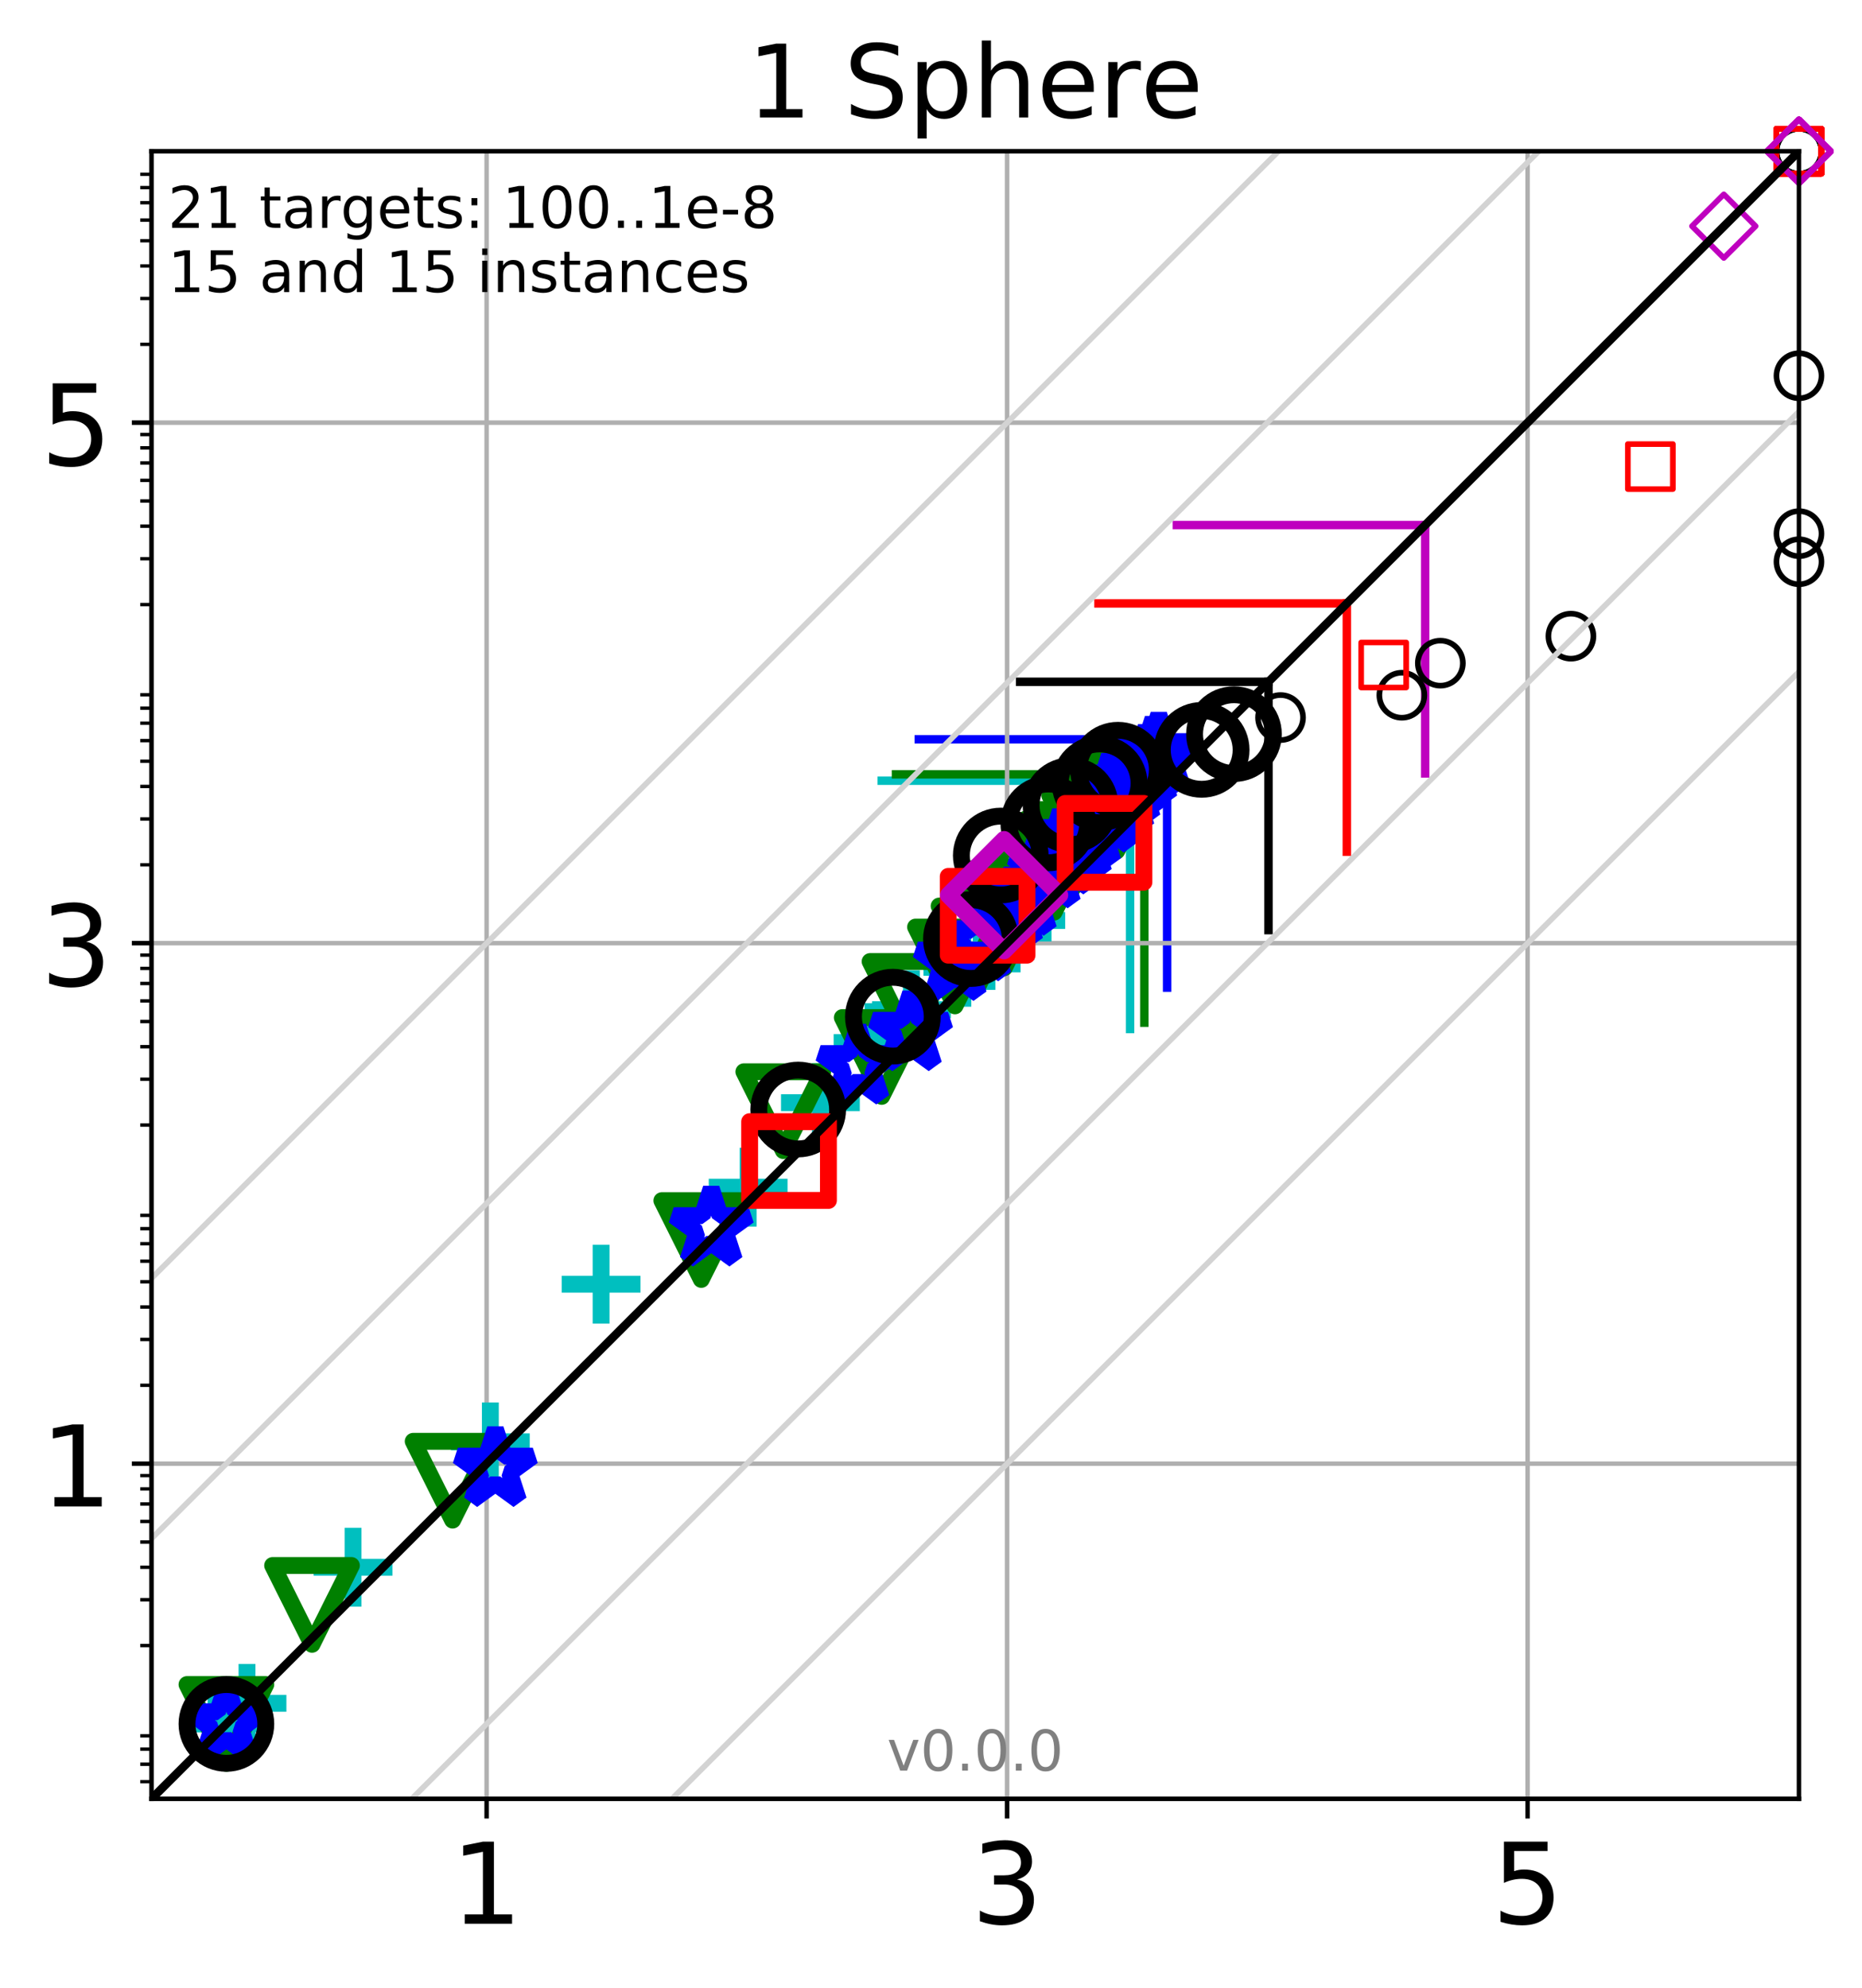 <?xml version="1.0" encoding="utf-8" standalone="no"?>
<!DOCTYPE svg PUBLIC "-//W3C//DTD SVG 1.1//EN"
  "http://www.w3.org/Graphics/SVG/1.1/DTD/svg11.dtd">
<!-- Created with matplotlib (http://matplotlib.org/) -->
<svg height="353.193pt" version="1.1" viewBox="0 0 330.885 353.193" width="330.885pt" xmlns="http://www.w3.org/2000/svg" xmlns:xlink="http://www.w3.org/1999/xlink">
 <defs>
  <style type="text/css">
*{stroke-linecap:butt;stroke-linejoin:round;}
  </style>
 </defs>
 <g id="figure_1">
  <g id="patch_1">
   <path d="M 0 353.193 
L 330.885 353.193 
L 330.885 0 
L 0 0 
z
" style="fill:#ffffff;"/>
  </g>
  <g id="axes_1">
   <g id="patch_2">
    <path d="M 26.925 319.637 
L 319.685 319.637 
L 319.685 26.877 
L 26.925 26.877 
z
" style="fill:#ffffff;"/>
   </g>
   <g id="line2d_1">
    <path clip-path="url(#p4bffcefd5d)" d="M 200.818 182.853 
L 200.818 138.723 
" style="fill:none;stroke:#00bfbf;stroke-linecap:square;stroke-width:1.5;"/>
   </g>
   <g id="line2d_2">
    <path clip-path="url(#p4bffcefd5d)" d="M 156.689 138.723 
L 200.818 138.723 
" style="fill:none;stroke:#00bfbf;stroke-linecap:square;stroke-width:1.5;"/>
   </g>
   <g id="line2d_3">
    <path clip-path="url(#p4bffcefd5d)" d="M 203.351 181.726 
L 203.351 137.596 
" style="fill:none;stroke:#008000;stroke-linecap:square;stroke-width:1.5;"/>
   </g>
   <g id="line2d_4">
    <path clip-path="url(#p4bffcefd5d)" d="M 159.222 137.596 
L 203.351 137.596 
" style="fill:none;stroke:#008000;stroke-linecap:square;stroke-width:1.5;"/>
   </g>
   <g id="line2d_5">
    <path clip-path="url(#p4bffcefd5d)" d="M 207.4 175.494 
L 207.4 131.365 
" style="fill:none;stroke:#0000ff;stroke-linecap:square;stroke-width:1.5;"/>
   </g>
   <g id="line2d_6">
    <path clip-path="url(#p4bffcefd5d)" d="M 163.271 131.365 
L 207.4 131.365 
" style="fill:none;stroke:#0000ff;stroke-linecap:square;stroke-width:1.5;"/>
   </g>
   <g id="line2d_7">
    <path clip-path="url(#p4bffcefd5d)" d="M 225.416 165.275 
L 225.416 121.146 
" style="fill:none;stroke:#000000;stroke-linecap:square;stroke-width:1.5;"/>
   </g>
   <g id="line2d_8">
    <path clip-path="url(#p4bffcefd5d)" d="M 181.287 121.146 
L 225.416 121.146 
" style="fill:none;stroke:#000000;stroke-linecap:square;stroke-width:1.5;"/>
   </g>
   <g id="line2d_9">
    <path clip-path="url(#p4bffcefd5d)" d="M 239.336 151.355 
L 239.336 107.226 
" style="fill:none;stroke:#ff0000;stroke-linecap:square;stroke-width:1.5;"/>
   </g>
   <g id="line2d_10">
    <path clip-path="url(#p4bffcefd5d)" d="M 195.207 107.226 
L 239.336 107.226 
" style="fill:none;stroke:#ff0000;stroke-linecap:square;stroke-width:1.5;"/>
   </g>
   <g id="line2d_11">
    <path clip-path="url(#p4bffcefd5d)" d="M 253.257 137.434 
L 253.257 93.305 
" style="fill:none;stroke:#bf00bf;stroke-linecap:square;stroke-width:1.5;"/>
   </g>
   <g id="line2d_12">
    <path clip-path="url(#p4bffcefd5d)" d="M 209.128 93.305 
L 253.257 93.305 
" style="fill:none;stroke:#bf00bf;stroke-linecap:square;stroke-width:1.5;"/>
   </g>
   <g id="matplotlib.axis_1">
    <g id="xtick_1">
     <g id="line2d_13">
      <path clip-path="url(#p4bffcefd5d)" d="M 86.478 319.637 
L 86.478 26.877 
" style="fill:none;stroke:#b0b0b0;stroke-linecap:square;stroke-width:0.8;"/>
     </g>
     <g id="line2d_14">
      <defs>
       <path d="M 0 0 
L 0 3.5 
" id="mddca325ed6" style="stroke:#000000;stroke-width:0.8;"/>
      </defs>
      <g>
       <use style="stroke:#000000;stroke-width:0.8;" x="86.478" xlink:href="#mddca325ed6" y="319.637"/>
      </g>
     </g>
     <g id="text_1">
      <!-- 1 -->
      <defs>
       <path d="M 12.406 8.297 
L 28.516 8.297 
L 28.516 63.922 
L 10.984 60.406 
L 10.984 69.391 
L 28.422 72.906 
L 38.281 72.906 
L 38.281 8.297 
L 54.391 8.297 
L 54.391 0 
L 12.406 0 
z
" id="DejaVuSans-31"/>
      </defs>
      <g transform="translate(80.115 341.834)scale(0.2 -0.2)">
       <use xlink:href="#DejaVuSans-31"/>
      </g>
     </g>
    </g>
    <g id="xtick_2">
     <g id="line2d_15">
      <path clip-path="url(#p4bffcefd5d)" d="M 178.969 319.637 
L 178.969 26.877 
" style="fill:none;stroke:#b0b0b0;stroke-linecap:square;stroke-width:0.8;"/>
     </g>
     <g id="line2d_16">
      <g>
       <use style="stroke:#000000;stroke-width:0.8;" x="178.969" xlink:href="#mddca325ed6" y="319.637"/>
      </g>
     </g>
     <g id="text_2">
      <!-- 3 -->
      <defs>
       <path d="M 40.578 39.312 
Q 47.656 37.797 51.625 33 
Q 55.609 28.219 55.609 21.188 
Q 55.609 10.406 48.188 4.484 
Q 40.766 -1.422 27.094 -1.422 
Q 22.516 -1.422 17.656 -0.516 
Q 12.797 0.391 7.625 2.203 
L 7.625 11.719 
Q 11.719 9.328 16.594 8.109 
Q 21.484 6.891 26.812 6.891 
Q 36.078 6.891 40.938 10.547 
Q 45.797 14.203 45.797 21.188 
Q 45.797 27.641 41.281 31.266 
Q 36.766 34.906 28.719 34.906 
L 20.219 34.906 
L 20.219 43.016 
L 29.109 43.016 
Q 36.375 43.016 40.234 45.922 
Q 44.094 48.828 44.094 54.297 
Q 44.094 59.906 40.109 62.906 
Q 36.141 65.922 28.719 65.922 
Q 24.656 65.922 20.016 65.031 
Q 15.375 64.156 9.812 62.312 
L 9.812 71.094 
Q 15.438 72.656 20.344 73.438 
Q 25.25 74.219 29.594 74.219 
Q 40.828 74.219 47.359 69.109 
Q 53.906 64.016 53.906 55.328 
Q 53.906 49.266 50.438 45.094 
Q 46.969 40.922 40.578 39.312 
z
" id="DejaVuSans-33"/>
      </defs>
      <g transform="translate(172.606 341.834)scale(0.2 -0.2)">
       <use xlink:href="#DejaVuSans-33"/>
      </g>
     </g>
    </g>
    <g id="xtick_3">
     <g id="line2d_17">
      <path clip-path="url(#p4bffcefd5d)" d="M 271.46 319.637 
L 271.46 26.877 
" style="fill:none;stroke:#b0b0b0;stroke-linecap:square;stroke-width:0.8;"/>
     </g>
     <g id="line2d_18">
      <g>
       <use style="stroke:#000000;stroke-width:0.8;" x="271.46" xlink:href="#mddca325ed6" y="319.637"/>
      </g>
     </g>
     <g id="text_3">
      <!-- 5 -->
      <defs>
       <path d="M 10.797 72.906 
L 49.516 72.906 
L 49.516 64.594 
L 19.828 64.594 
L 19.828 46.734 
Q 21.969 47.469 24.109 47.828 
Q 26.266 48.188 28.422 48.188 
Q 40.625 48.188 47.75 41.5 
Q 54.891 34.812 54.891 23.391 
Q 54.891 11.625 47.562 5.094 
Q 40.234 -1.422 26.906 -1.422 
Q 22.312 -1.422 17.547 -0.641 
Q 12.797 0.141 7.719 1.703 
L 7.719 11.625 
Q 12.109 9.234 16.797 8.062 
Q 21.484 6.891 26.703 6.891 
Q 35.156 6.891 40.078 11.328 
Q 45.016 15.766 45.016 23.391 
Q 45.016 31 40.078 35.438 
Q 35.156 39.891 26.703 39.891 
Q 22.75 39.891 18.812 39.016 
Q 14.891 38.141 10.797 36.281 
z
" id="DejaVuSans-35"/>
      </defs>
      <g transform="translate(265.097 341.834)scale(0.2 -0.2)">
       <use xlink:href="#DejaVuSans-35"/>
      </g>
     </g>
    </g>
   </g>
   <g id="matplotlib.axis_2">
    <g id="ytick_1">
     <g id="line2d_19">
      <path clip-path="url(#p4bffcefd5d)" d="M 26.925 260.084 
L 319.685 260.084 
" style="fill:none;stroke:#b0b0b0;stroke-linecap:square;stroke-width:0.8;"/>
     </g>
     <g id="line2d_20">
      <defs>
       <path d="M 0 0 
L -3.5 0 
" id="m603d2f661a" style="stroke:#000000;stroke-width:0.8;"/>
      </defs>
      <g>
       <use style="stroke:#000000;stroke-width:0.8;" x="26.925" xlink:href="#m603d2f661a" y="260.084"/>
      </g>
     </g>
     <g id="text_4">
      <!-- 1 -->
      <g transform="translate(7.2 267.683)scale(0.2 -0.2)">
       <use xlink:href="#DejaVuSans-31"/>
      </g>
     </g>
    </g>
    <g id="ytick_2">
     <g id="line2d_21">
      <path clip-path="url(#p4bffcefd5d)" d="M 26.925 167.593 
L 319.685 167.593 
" style="fill:none;stroke:#b0b0b0;stroke-linecap:square;stroke-width:0.8;"/>
     </g>
     <g id="line2d_22">
      <g>
       <use style="stroke:#000000;stroke-width:0.8;" x="26.925" xlink:href="#m603d2f661a" y="167.593"/>
      </g>
     </g>
     <g id="text_5">
      <!-- 3 -->
      <g transform="translate(7.2 175.192)scale(0.2 -0.2)">
       <use xlink:href="#DejaVuSans-33"/>
      </g>
     </g>
    </g>
    <g id="ytick_3">
     <g id="line2d_23">
      <path clip-path="url(#p4bffcefd5d)" d="M 26.925 75.102 
L 319.685 75.102 
" style="fill:none;stroke:#b0b0b0;stroke-linecap:square;stroke-width:0.8;"/>
     </g>
     <g id="line2d_24">
      <g>
       <use style="stroke:#000000;stroke-width:0.8;" x="26.925" xlink:href="#m603d2f661a" y="75.102"/>
      </g>
     </g>
     <g id="text_6">
      <!-- 5 -->
      <g transform="translate(7.2 82.701)scale(0.2 -0.2)">
       <use xlink:href="#DejaVuSans-35"/>
      </g>
     </g>
    </g>
    <g id="ytick_4">
     <g id="line2d_25">
      <defs>
       <path d="M 0 0 
L -2 0 
" id="m3743185353" style="stroke:#000000;stroke-width:0.6;"/>
      </defs>
      <g>
       <use style="stroke:#000000;stroke-width:0.6;" x="26.925" xlink:href="#m3743185353" y="316.589"/>
      </g>
     </g>
    </g>
    <g id="ytick_5">
     <g id="line2d_26">
      <g>
       <use style="stroke:#000000;stroke-width:0.6;" x="26.925" xlink:href="#m3743185353" y="313.493"/>
      </g>
     </g>
    </g>
    <g id="ytick_6">
     <g id="line2d_27">
      <g>
       <use style="stroke:#000000;stroke-width:0.6;" x="26.925" xlink:href="#m3743185353" y="310.812"/>
      </g>
     </g>
    </g>
    <g id="ytick_7">
     <g id="line2d_28">
      <g>
       <use style="stroke:#000000;stroke-width:0.6;" x="26.925" xlink:href="#m3743185353" y="308.446"/>
      </g>
     </g>
    </g>
    <g id="ytick_8">
     <g id="line2d_29">
      <g>
       <use style="stroke:#000000;stroke-width:0.6;" x="26.925" xlink:href="#m3743185353" y="292.409"/>
      </g>
     </g>
    </g>
    <g id="ytick_9">
     <g id="line2d_30">
      <g>
       <use style="stroke:#000000;stroke-width:0.6;" x="26.925" xlink:href="#m3743185353" y="284.265"/>
      </g>
     </g>
    </g>
    <g id="ytick_10">
     <g id="line2d_31">
      <g>
       <use style="stroke:#000000;stroke-width:0.6;" x="26.925" xlink:href="#m3743185353" y="278.487"/>
      </g>
     </g>
    </g>
    <g id="ytick_11">
     <g id="line2d_32">
      <g>
       <use style="stroke:#000000;stroke-width:0.6;" x="26.925" xlink:href="#m3743185353" y="274.006"/>
      </g>
     </g>
    </g>
    <g id="ytick_12">
     <g id="line2d_33">
      <g>
       <use style="stroke:#000000;stroke-width:0.6;" x="26.925" xlink:href="#m3743185353" y="270.344"/>
      </g>
     </g>
    </g>
    <g id="ytick_13">
     <g id="line2d_34">
      <g>
       <use style="stroke:#000000;stroke-width:0.6;" x="26.925" xlink:href="#m3743185353" y="267.248"/>
      </g>
     </g>
    </g>
    <g id="ytick_14">
     <g id="line2d_35">
      <g>
       <use style="stroke:#000000;stroke-width:0.6;" x="26.925" xlink:href="#m3743185353" y="264.566"/>
      </g>
     </g>
    </g>
    <g id="ytick_15">
     <g id="line2d_36">
      <g>
       <use style="stroke:#000000;stroke-width:0.6;" x="26.925" xlink:href="#m3743185353" y="262.2"/>
      </g>
     </g>
    </g>
    <g id="ytick_16">
     <g id="line2d_37">
      <g>
       <use style="stroke:#000000;stroke-width:0.6;" x="26.925" xlink:href="#m3743185353" y="246.163"/>
      </g>
     </g>
    </g>
    <g id="ytick_17">
     <g id="line2d_38">
      <g>
       <use style="stroke:#000000;stroke-width:0.6;" x="26.925" xlink:href="#m3743185353" y="238.02"/>
      </g>
     </g>
    </g>
    <g id="ytick_18">
     <g id="line2d_39">
      <g>
       <use style="stroke:#000000;stroke-width:0.6;" x="26.925" xlink:href="#m3743185353" y="232.242"/>
      </g>
     </g>
    </g>
    <g id="ytick_19">
     <g id="line2d_40">
      <g>
       <use style="stroke:#000000;stroke-width:0.6;" x="26.925" xlink:href="#m3743185353" y="227.76"/>
      </g>
     </g>
    </g>
    <g id="ytick_20">
     <g id="line2d_41">
      <g>
       <use style="stroke:#000000;stroke-width:0.6;" x="26.925" xlink:href="#m3743185353" y="224.098"/>
      </g>
     </g>
    </g>
    <g id="ytick_21">
     <g id="line2d_42">
      <g>
       <use style="stroke:#000000;stroke-width:0.6;" x="26.925" xlink:href="#m3743185353" y="221.002"/>
      </g>
     </g>
    </g>
    <g id="ytick_22">
     <g id="line2d_43">
      <g>
       <use style="stroke:#000000;stroke-width:0.6;" x="26.925" xlink:href="#m3743185353" y="218.321"/>
      </g>
     </g>
    </g>
    <g id="ytick_23">
     <g id="line2d_44">
      <g>
       <use style="stroke:#000000;stroke-width:0.6;" x="26.925" xlink:href="#m3743185353" y="215.955"/>
      </g>
     </g>
    </g>
    <g id="ytick_24">
     <g id="line2d_45">
      <g>
       <use style="stroke:#000000;stroke-width:0.6;" x="26.925" xlink:href="#m3743185353" y="199.918"/>
      </g>
     </g>
    </g>
    <g id="ytick_25">
     <g id="line2d_46">
      <g>
       <use style="stroke:#000000;stroke-width:0.6;" x="26.925" xlink:href="#m3743185353" y="191.774"/>
      </g>
     </g>
    </g>
    <g id="ytick_26">
     <g id="line2d_47">
      <g>
       <use style="stroke:#000000;stroke-width:0.6;" x="26.925" xlink:href="#m3743185353" y="185.996"/>
      </g>
     </g>
    </g>
    <g id="ytick_27">
     <g id="line2d_48">
      <g>
       <use style="stroke:#000000;stroke-width:0.6;" x="26.925" xlink:href="#m3743185353" y="181.515"/>
      </g>
     </g>
    </g>
    <g id="ytick_28">
     <g id="line2d_49">
      <g>
       <use style="stroke:#000000;stroke-width:0.6;" x="26.925" xlink:href="#m3743185353" y="177.853"/>
      </g>
     </g>
    </g>
    <g id="ytick_29">
     <g id="line2d_50">
      <g>
       <use style="stroke:#000000;stroke-width:0.6;" x="26.925" xlink:href="#m3743185353" y="174.757"/>
      </g>
     </g>
    </g>
    <g id="ytick_30">
     <g id="line2d_51">
      <g>
       <use style="stroke:#000000;stroke-width:0.6;" x="26.925" xlink:href="#m3743185353" y="172.075"/>
      </g>
     </g>
    </g>
    <g id="ytick_31">
     <g id="line2d_52">
      <g>
       <use style="stroke:#000000;stroke-width:0.6;" x="26.925" xlink:href="#m3743185353" y="169.709"/>
      </g>
     </g>
    </g>
    <g id="ytick_32">
     <g id="line2d_53">
      <g>
       <use style="stroke:#000000;stroke-width:0.6;" x="26.925" xlink:href="#m3743185353" y="153.672"/>
      </g>
     </g>
    </g>
    <g id="ytick_33">
     <g id="line2d_54">
      <g>
       <use style="stroke:#000000;stroke-width:0.6;" x="26.925" xlink:href="#m3743185353" y="145.529"/>
      </g>
     </g>
    </g>
    <g id="ytick_34">
     <g id="line2d_55">
      <g>
       <use style="stroke:#000000;stroke-width:0.6;" x="26.925" xlink:href="#m3743185353" y="139.751"/>
      </g>
     </g>
    </g>
    <g id="ytick_35">
     <g id="line2d_56">
      <g>
       <use style="stroke:#000000;stroke-width:0.6;" x="26.925" xlink:href="#m3743185353" y="135.269"/>
      </g>
     </g>
    </g>
    <g id="ytick_36">
     <g id="line2d_57">
      <g>
       <use style="stroke:#000000;stroke-width:0.6;" x="26.925" xlink:href="#m3743185353" y="131.607"/>
      </g>
     </g>
    </g>
    <g id="ytick_37">
     <g id="line2d_58">
      <g>
       <use style="stroke:#000000;stroke-width:0.6;" x="26.925" xlink:href="#m3743185353" y="128.511"/>
      </g>
     </g>
    </g>
    <g id="ytick_38">
     <g id="line2d_59">
      <g>
       <use style="stroke:#000000;stroke-width:0.6;" x="26.925" xlink:href="#m3743185353" y="125.83"/>
      </g>
     </g>
    </g>
    <g id="ytick_39">
     <g id="line2d_60">
      <g>
       <use style="stroke:#000000;stroke-width:0.6;" x="26.925" xlink:href="#m3743185353" y="123.464"/>
      </g>
     </g>
    </g>
    <g id="ytick_40">
     <g id="line2d_61">
      <g>
       <use style="stroke:#000000;stroke-width:0.6;" x="26.925" xlink:href="#m3743185353" y="107.427"/>
      </g>
     </g>
    </g>
    <g id="ytick_41">
     <g id="line2d_62">
      <g>
       <use style="stroke:#000000;stroke-width:0.6;" x="26.925" xlink:href="#m3743185353" y="99.283"/>
      </g>
     </g>
    </g>
    <g id="ytick_42">
     <g id="line2d_63">
      <g>
       <use style="stroke:#000000;stroke-width:0.6;" x="26.925" xlink:href="#m3743185353" y="93.505"/>
      </g>
     </g>
    </g>
    <g id="ytick_43">
     <g id="line2d_64">
      <g>
       <use style="stroke:#000000;stroke-width:0.6;" x="26.925" xlink:href="#m3743185353" y="89.024"/>
      </g>
     </g>
    </g>
    <g id="ytick_44">
     <g id="line2d_65">
      <g>
       <use style="stroke:#000000;stroke-width:0.6;" x="26.925" xlink:href="#m3743185353" y="85.362"/>
      </g>
     </g>
    </g>
    <g id="ytick_45">
     <g id="line2d_66">
      <g>
       <use style="stroke:#000000;stroke-width:0.6;" x="26.925" xlink:href="#m3743185353" y="82.266"/>
      </g>
     </g>
    </g>
    <g id="ytick_46">
     <g id="line2d_67">
      <g>
       <use style="stroke:#000000;stroke-width:0.6;" x="26.925" xlink:href="#m3743185353" y="79.584"/>
      </g>
     </g>
    </g>
    <g id="ytick_47">
     <g id="line2d_68">
      <g>
       <use style="stroke:#000000;stroke-width:0.6;" x="26.925" xlink:href="#m3743185353" y="77.218"/>
      </g>
     </g>
    </g>
    <g id="ytick_48">
     <g id="line2d_69">
      <g>
       <use style="stroke:#000000;stroke-width:0.6;" x="26.925" xlink:href="#m3743185353" y="61.181"/>
      </g>
     </g>
    </g>
    <g id="ytick_49">
     <g id="line2d_70">
      <g>
       <use style="stroke:#000000;stroke-width:0.6;" x="26.925" xlink:href="#m3743185353" y="53.038"/>
      </g>
     </g>
    </g>
    <g id="ytick_50">
     <g id="line2d_71">
      <g>
       <use style="stroke:#000000;stroke-width:0.6;" x="26.925" xlink:href="#m3743185353" y="47.26"/>
      </g>
     </g>
    </g>
    <g id="ytick_51">
     <g id="line2d_72">
      <g>
       <use style="stroke:#000000;stroke-width:0.6;" x="26.925" xlink:href="#m3743185353" y="42.778"/>
      </g>
     </g>
    </g>
    <g id="ytick_52">
     <g id="line2d_73">
      <g>
       <use style="stroke:#000000;stroke-width:0.6;" x="26.925" xlink:href="#m3743185353" y="39.116"/>
      </g>
     </g>
    </g>
    <g id="ytick_53">
     <g id="line2d_74">
      <g>
       <use style="stroke:#000000;stroke-width:0.6;" x="26.925" xlink:href="#m3743185353" y="36.02"/>
      </g>
     </g>
    </g>
    <g id="ytick_54">
     <g id="line2d_75">
      <g>
       <use style="stroke:#000000;stroke-width:0.6;" x="26.925" xlink:href="#m3743185353" y="33.339"/>
      </g>
     </g>
    </g>
    <g id="ytick_55">
     <g id="line2d_76">
      <g>
       <use style="stroke:#000000;stroke-width:0.6;" x="26.925" xlink:href="#m3743185353" y="30.973"/>
      </g>
     </g>
    </g>
   </g>
   <g id="line2d_77">
    <defs>
     <path d="M -7 0 
L 7 0 
M 0 7 
L 0 -7 
" id="m5e649577a9" style="stroke:#00bfbf;stroke-width:3;"/>
    </defs>
    <g>
     <use style="fill-opacity:0;stroke:#00bfbf;stroke-width:3;" x="40.232" xlink:href="#m5e649577a9" y="306.33"/>
     <use style="fill-opacity:0;stroke:#00bfbf;stroke-width:3;" x="43.894" xlink:href="#m5e649577a9" y="302.668"/>
     <use style="fill-opacity:0;stroke:#00bfbf;stroke-width:3;" x="62.738" xlink:href="#m5e649577a9" y="278.487"/>
     <use style="fill-opacity:0;stroke:#00bfbf;stroke-width:3;" x="87.136" xlink:href="#m5e649577a9" y="256.201"/>
     <use style="fill-opacity:0;stroke:#00bfbf;stroke-width:3;" x="106.819" xlink:href="#m5e649577a9" y="228.193"/>
     <use style="fill-opacity:0;stroke:#00bfbf;stroke-width:3;" x="132.95" xlink:href="#m5e649577a9" y="210.951"/>
     <use style="fill-opacity:0;stroke:#00bfbf;stroke-width:3;" x="145.79" xlink:href="#m5e649577a9" y="195.94"/>
     <use style="fill-opacity:0;stroke:#00bfbf;stroke-width:3;" x="155.142" xlink:href="#m5e649577a9" y="185.257"/>
     <use style="fill-opacity:0;stroke:#00bfbf;stroke-width:3;" x="161.965" xlink:href="#m5e649577a9" y="179.409"/>
     <use style="fill-opacity:0;stroke:#00bfbf;stroke-width:3;" x="171.103" xlink:href="#m5e649577a9" y="171.892"/>
     <use style="fill-opacity:0;stroke:#00bfbf;stroke-width:3;" x="175.387" xlink:href="#m5e649577a9" y="168.892"/>
     <use style="fill-opacity:0;stroke:#00bfbf;stroke-width:3;" x="179.859" xlink:href="#m5e649577a9" y="165.783"/>
     <use style="fill-opacity:0;stroke:#00bfbf;stroke-width:3;" x="182.291" xlink:href="#m5e649577a9" y="163.565"/>
     <use style="fill-opacity:0;stroke:#00bfbf;stroke-width:3;" x="185.064" xlink:href="#m5e649577a9" y="156.818"/>
     <use style="fill-opacity:0;stroke:#00bfbf;stroke-width:3;" x="187.358" xlink:href="#m5e649577a9" y="154.39"/>
     <use style="fill-opacity:0;stroke:#00bfbf;stroke-width:3;" x="190.013" xlink:href="#m5e649577a9" y="152.19"/>
     <use style="fill-opacity:0;stroke:#00bfbf;stroke-width:3;" x="191.924" xlink:href="#m5e649577a9" y="150.541"/>
     <use style="fill-opacity:0;stroke:#00bfbf;stroke-width:3;" x="194.053" xlink:href="#m5e649577a9" y="148.491"/>
     <use style="fill-opacity:0;stroke:#00bfbf;stroke-width:3;" x="195.669" xlink:href="#m5e649577a9" y="146.565"/>
     <use style="fill-opacity:0;stroke:#00bfbf;stroke-width:3;" x="196.749" xlink:href="#m5e649577a9" y="145.021"/>
     <use style="fill-opacity:0;stroke:#00bfbf;stroke-width:3;" x="198.18" xlink:href="#m5e649577a9" y="143.562"/>
    </g>
   </g>
   <g id="line2d_78">
    <defs>
     <path d="M -0 7 
L 7 -7 
L -7 -7 
z
" id="mfefbf8ae7e" style="stroke:#008000;stroke-linejoin:miter;stroke-width:3;"/>
    </defs>
    <g>
     <use style="fill-opacity:0;stroke:#008000;stroke-linejoin:miter;stroke-width:3;" x="40.232" xlink:href="#mfefbf8ae7e" y="306.33"/>
     <use style="fill-opacity:0;stroke:#008000;stroke-linejoin:miter;stroke-width:3;" x="55.45" xlink:href="#mfefbf8ae7e" y="285.178"/>
     <use style="fill-opacity:0;stroke:#008000;stroke-linejoin:miter;stroke-width:3;" x="80.43" xlink:href="#mfefbf8ae7e" y="263.114"/>
     <use style="fill-opacity:0;stroke:#008000;stroke-linejoin:miter;stroke-width:3;" x="124.62" xlink:href="#mfefbf8ae7e" y="220.344"/>
     <use style="fill-opacity:0;stroke:#008000;stroke-linejoin:miter;stroke-width:3;" x="139.192" xlink:href="#mfefbf8ae7e" y="197.445"/>
     <use style="fill-opacity:0;stroke:#008000;stroke-linejoin:miter;stroke-width:3;" x="156.682" xlink:href="#mfefbf8ae7e" y="187.821"/>
     <use style="fill-opacity:0;stroke:#008000;stroke-linejoin:miter;stroke-width:3;" x="161.622" xlink:href="#mfefbf8ae7e" y="177.853"/>
     <use style="fill-opacity:0;stroke:#008000;stroke-linejoin:miter;stroke-width:3;" x="169.702" xlink:href="#mfefbf8ae7e" y="171.732"/>
     <use style="fill-opacity:0;stroke:#008000;stroke-linejoin:miter;stroke-width:3;" x="173.891" xlink:href="#mfefbf8ae7e" y="167.999"/>
     <use style="fill-opacity:0;stroke:#008000;stroke-linejoin:miter;stroke-width:3;" x="178.481" xlink:href="#mfefbf8ae7e" y="164.957"/>
     <use style="fill-opacity:0;stroke:#008000;stroke-linejoin:miter;stroke-width:3;" x="180.201" xlink:href="#mfefbf8ae7e" y="161.251"/>
     <use style="fill-opacity:0;stroke:#008000;stroke-linejoin:miter;stroke-width:3;" x="183.77" xlink:href="#mfefbf8ae7e" y="157.919"/>
     <use style="fill-opacity:0;stroke:#008000;stroke-linejoin:miter;stroke-width:3;" x="187.323" xlink:href="#mfefbf8ae7e" y="155.072"/>
     <use style="fill-opacity:0;stroke:#008000;stroke-linejoin:miter;stroke-width:3;" x="189.276" xlink:href="#mfefbf8ae7e" y="152.558"/>
     <use style="fill-opacity:0;stroke:#008000;stroke-linejoin:miter;stroke-width:3;" x="190.589" xlink:href="#mfefbf8ae7e" y="150.857"/>
     <use style="fill-opacity:0;stroke:#008000;stroke-linejoin:miter;stroke-width:3;" x="193.56" xlink:href="#mfefbf8ae7e" y="148.373"/>
     <use style="fill-opacity:0;stroke:#008000;stroke-linejoin:miter;stroke-width:3;" x="195.555" xlink:href="#mfefbf8ae7e" y="146.539"/>
     <use style="fill-opacity:0;stroke:#008000;stroke-linejoin:miter;stroke-width:3;" x="198.455" xlink:href="#mfefbf8ae7e" y="144.207"/>
     <use style="fill-opacity:0;stroke:#008000;stroke-linejoin:miter;stroke-width:3;" x="199.39" xlink:href="#mfefbf8ae7e" y="142.726"/>
     <use style="fill-opacity:0;stroke:#008000;stroke-linejoin:miter;stroke-width:3;" x="200.97" xlink:href="#mfefbf8ae7e" y="141.142"/>
     <use style="fill-opacity:0;stroke:#008000;stroke-linejoin:miter;stroke-width:3;" x="202.237" xlink:href="#mfefbf8ae7e" y="139.918"/>
    </g>
   </g>
   <g id="line2d_79">
    <defs>
     <path d="M 0 -7 
L -1.572 -2.163 
L -6.657 -2.163 
L -2.543 0.826 
L -4.114 5.663 
L -0 2.674 
L 4.114 5.663 
L 2.543 0.826 
L 6.657 -2.163 
L 1.572 -2.163 
z
" id="mfbe74e1004" style="stroke:#0000ff;stroke-linejoin:bevel;stroke-width:3;"/>
    </defs>
    <g>
     <use style="fill-opacity:0;stroke:#0000ff;stroke-linejoin:bevel;stroke-width:3;" x="40.232" xlink:href="#mfbe74e1004" y="306.33"/>
     <use style="fill-opacity:0;stroke:#0000ff;stroke-linejoin:bevel;stroke-width:3;" x="88.023" xlink:href="#mfbe74e1004" y="260.904"/>
     <use style="fill-opacity:0;stroke:#0000ff;stroke-linejoin:bevel;stroke-width:3;" x="126.384" xlink:href="#mfbe74e1004" y="218.17"/>
     <use style="fill-opacity:0;stroke:#0000ff;stroke-linejoin:bevel;stroke-width:3;" x="152.483" xlink:href="#mfbe74e1004" y="189.383"/>
     <use style="fill-opacity:0;stroke:#0000ff;stroke-linejoin:bevel;stroke-width:3;" x="161.805" xlink:href="#mfbe74e1004" y="183.462"/>
     <use style="fill-opacity:0;stroke:#0000ff;stroke-linejoin:bevel;stroke-width:3;" x="169.757" xlink:href="#mfbe74e1004" y="170.985"/>
     <use style="fill-opacity:0;stroke:#0000ff;stroke-linejoin:bevel;stroke-width:3;" x="174.138" xlink:href="#mfbe74e1004" y="167.485"/>
     <use style="fill-opacity:0;stroke:#0000ff;stroke-linejoin:bevel;stroke-width:3;" x="179.794" xlink:href="#mfbe74e1004" y="161.452"/>
     <use style="fill-opacity:0;stroke:#0000ff;stroke-linejoin:bevel;stroke-width:3;" x="182.225" xlink:href="#mfbe74e1004" y="159.4"/>
     <use style="fill-opacity:0;stroke:#0000ff;stroke-linejoin:bevel;stroke-width:3;" x="186.48" xlink:href="#mfbe74e1004" y="154.518"/>
     <use style="fill-opacity:0;stroke:#0000ff;stroke-linejoin:bevel;stroke-width:3;" x="189.275" xlink:href="#mfbe74e1004" y="152.056"/>
     <use style="fill-opacity:0;stroke:#0000ff;stroke-linejoin:bevel;stroke-width:3;" x="192.023" xlink:href="#mfbe74e1004" y="149.209"/>
     <use style="fill-opacity:0;stroke:#0000ff;stroke-linejoin:bevel;stroke-width:3;" x="193.657" xlink:href="#mfbe74e1004" y="147.301"/>
     <use style="fill-opacity:0;stroke:#0000ff;stroke-linejoin:bevel;stroke-width:3;" x="196.452" xlink:href="#mfbe74e1004" y="144.612"/>
     <use style="fill-opacity:0;stroke:#0000ff;stroke-linejoin:bevel;stroke-width:3;" x="197.451" xlink:href="#mfbe74e1004" y="143.232"/>
     <use style="fill-opacity:0;stroke:#0000ff;stroke-linejoin:bevel;stroke-width:3;" x="199.56" xlink:href="#mfbe74e1004" y="141.112"/>
     <use style="fill-opacity:0;stroke:#0000ff;stroke-linejoin:bevel;stroke-width:3;" x="200.648" xlink:href="#mfbe74e1004" y="139.52"/>
     <use style="fill-opacity:0;stroke:#0000ff;stroke-linejoin:bevel;stroke-width:3;" x="202.365" xlink:href="#mfbe74e1004" y="137.454"/>
     <use style="fill-opacity:0;stroke:#0000ff;stroke-linejoin:bevel;stroke-width:3;" x="203.649" xlink:href="#mfbe74e1004" y="136.142"/>
     <use style="fill-opacity:0;stroke:#0000ff;stroke-linejoin:bevel;stroke-width:3;" x="204.89" xlink:href="#mfbe74e1004" y="134.691"/>
     <use style="fill-opacity:0;stroke:#0000ff;stroke-linejoin:bevel;stroke-width:3;" x="205.917" xlink:href="#mfbe74e1004" y="133.946"/>
    </g>
   </g>
   <g id="line2d_80">
    <defs>
     <path d="M 0 7 
C 1.856 7 3.637 6.262 4.95 4.95 
C 6.262 3.637 7 1.856 7 0 
C 7 -1.856 6.262 -3.637 4.95 -4.95 
C 3.637 -6.262 1.856 -7 0 -7 
C -1.856 -7 -3.637 -6.262 -4.95 -4.95 
C -6.262 -3.637 -7 -1.856 -7 0 
C -7 1.856 -6.262 3.637 -4.95 4.95 
C -3.637 6.262 -1.856 7 0 7 
z
" id="m9fdc01b769" style="stroke:#000000;stroke-width:3;"/>
    </defs>
    <g>
     <use style="fill-opacity:0;stroke:#000000;stroke-width:3;" x="40.232" xlink:href="#m9fdc01b769" y="306.33"/>
     <use style="fill-opacity:0;stroke:#000000;stroke-width:3;" x="141.842" xlink:href="#m9fdc01b769" y="197.151"/>
     <use style="fill-opacity:0;stroke:#000000;stroke-width:3;" x="158.664" xlink:href="#m9fdc01b769" y="180.655"/>
     <use style="fill-opacity:0;stroke:#000000;stroke-width:3;" x="172.536" xlink:href="#m9fdc01b769" y="166.865"/>
     <use style="fill-opacity:0;stroke:#000000;stroke-width:3;" x="177.843" xlink:href="#m9fdc01b769" y="152.021"/>
     <use style="fill-opacity:0;stroke:#000000;stroke-width:3;" x="186.287" xlink:href="#m9fdc01b769" y="146.307"/>
     <use style="fill-opacity:0;stroke:#000000;stroke-width:3;" x="190.236" xlink:href="#m9fdc01b769" y="143.084"/>
     <use style="fill-opacity:0;stroke:#000000;stroke-width:3;" x="195.413" xlink:href="#m9fdc01b769" y="139.187"/>
     <use style="fill-opacity:0;stroke:#000000;stroke-width:3;" x="198.665" xlink:href="#m9fdc01b769" y="136.776"/>
     <use style="fill-opacity:0;stroke:#000000;stroke-width:3;" x="213.547" xlink:href="#m9fdc01b769" y="133.25"/>
     <use style="fill-opacity:0;stroke:#000000;stroke-width:3;" x="219.28" xlink:href="#m9fdc01b769" y="130.449"/>
    </g>
   </g>
   <g id="line2d_81">
    <defs>
     <path d="M 0 4 
C 1.061 4 2.078 3.579 2.828 2.828 
C 3.579 2.078 4 1.061 4 0 
C 4 -1.061 3.579 -2.078 2.828 -2.828 
C 2.078 -3.579 1.061 -4 0 -4 
C -1.061 -4 -2.078 -3.579 -2.828 -2.828 
C -3.579 -2.078 -4 -1.061 -4 0 
C -4 1.061 -3.579 2.078 -2.828 2.828 
C -2.078 3.579 -1.061 4 0 4 
z
" id="mb2b62a71f0" style="stroke:#000000;"/>
    </defs>
    <g>
     <use style="fill-opacity:0;stroke:#000000;" x="227.555" xlink:href="#mb2b62a71f0" y="127.505"/>
     <use style="fill-opacity:0;stroke:#000000;" x="249.117" xlink:href="#mb2b62a71f0" y="123.535"/>
     <use style="fill-opacity:0;stroke:#000000;" x="255.957" xlink:href="#mb2b62a71f0" y="117.837"/>
     <use style="fill-opacity:0;stroke:#000000;" x="279.157" xlink:href="#mb2b62a71f0" y="113.043"/>
    </g>
   </g>
   <g id="line2d_82">
    <g>
     <use style="fill-opacity:0;stroke:#000000;" x="319.685" xlink:href="#mb2b62a71f0" y="99.822"/>
     <use style="fill-opacity:0;stroke:#000000;" x="319.685" xlink:href="#mb2b62a71f0" y="94.827"/>
     <use style="fill-opacity:0;stroke:#000000;" x="319.685" xlink:href="#mb2b62a71f0" y="66.769"/>
    </g>
   </g>
   <g id="line2d_83">
    <g>
     <use style="fill-opacity:0;stroke:#000000;" x="319.685" xlink:href="#mb2b62a71f0" y="26.877"/>
     <use style="fill-opacity:0;stroke:#000000;" x="319.685" xlink:href="#mb2b62a71f0" y="26.877"/>
     <use style="fill-opacity:0;stroke:#000000;" x="319.685" xlink:href="#mb2b62a71f0" y="26.877"/>
    </g>
   </g>
   <g id="line2d_84">
    <defs>
     <path d="M -7 7 
L 7 7 
L 7 -7 
L -7 -7 
z
" id="mc35c9042c2" style="stroke:#ff0000;stroke-linejoin:miter;stroke-width:3;"/>
    </defs>
    <g>
     <use style="fill-opacity:0;stroke:#ff0000;stroke-linejoin:miter;stroke-width:3;" x="140.214" xlink:href="#mc35c9042c2" y="206.312"/>
     <use style="fill-opacity:0;stroke:#ff0000;stroke-linejoin:miter;stroke-width:3;" x="175.504" xlink:href="#mc35c9042c2" y="162.734"/>
     <use style="fill-opacity:0;stroke:#ff0000;stroke-linejoin:miter;stroke-width:3;" x="196.275" xlink:href="#mc35c9042c2" y="149.77"/>
    </g>
   </g>
   <g id="line2d_85">
    <defs>
     <path d="M -4 4 
L 4 4 
L 4 -4 
L -4 -4 
z
" id="m77c6609df1" style="stroke:#ff0000;stroke-linejoin:miter;"/>
    </defs>
    <g>
     <use style="fill-opacity:0;stroke:#ff0000;stroke-linejoin:miter;" x="245.885" xlink:href="#m77c6609df1" y="118.165"/>
     <use style="fill-opacity:0;stroke:#ff0000;stroke-linejoin:miter;" x="293.276" xlink:href="#m77c6609df1" y="82.911"/>
    </g>
   </g>
   <g id="line2d_86">
    <g>
     <use style="fill-opacity:0;stroke:#ff0000;stroke-linejoin:miter;" x="319.685" xlink:href="#m77c6609df1" y="26.877"/>
     <use style="fill-opacity:0;stroke:#ff0000;stroke-linejoin:miter;" x="319.685" xlink:href="#m77c6609df1" y="26.877"/>
     <use style="fill-opacity:0;stroke:#ff0000;stroke-linejoin:miter;" x="319.685" xlink:href="#m77c6609df1" y="26.877"/>
     <use style="fill-opacity:0;stroke:#ff0000;stroke-linejoin:miter;" x="319.685" xlink:href="#m77c6609df1" y="26.877"/>
     <use style="fill-opacity:0;stroke:#ff0000;stroke-linejoin:miter;" x="319.685" xlink:href="#m77c6609df1" y="26.877"/>
     <use style="fill-opacity:0;stroke:#ff0000;stroke-linejoin:miter;" x="319.685" xlink:href="#m77c6609df1" y="26.877"/>
     <use style="fill-opacity:0;stroke:#ff0000;stroke-linejoin:miter;" x="319.685" xlink:href="#m77c6609df1" y="26.877"/>
     <use style="fill-opacity:0;stroke:#ff0000;stroke-linejoin:miter;" x="319.685" xlink:href="#m77c6609df1" y="26.877"/>
     <use style="fill-opacity:0;stroke:#ff0000;stroke-linejoin:miter;" x="319.685" xlink:href="#m77c6609df1" y="26.877"/>
     <use style="fill-opacity:0;stroke:#ff0000;stroke-linejoin:miter;" x="319.685" xlink:href="#m77c6609df1" y="26.877"/>
     <use style="fill-opacity:0;stroke:#ff0000;stroke-linejoin:miter;" x="319.685" xlink:href="#m77c6609df1" y="26.877"/>
     <use style="fill-opacity:0;stroke:#ff0000;stroke-linejoin:miter;" x="319.685" xlink:href="#m77c6609df1" y="26.877"/>
     <use style="fill-opacity:0;stroke:#ff0000;stroke-linejoin:miter;" x="319.685" xlink:href="#m77c6609df1" y="26.877"/>
     <use style="fill-opacity:0;stroke:#ff0000;stroke-linejoin:miter;" x="319.685" xlink:href="#m77c6609df1" y="26.877"/>
     <use style="fill-opacity:0;stroke:#ff0000;stroke-linejoin:miter;" x="319.685" xlink:href="#m77c6609df1" y="26.877"/>
     <use style="fill-opacity:0;stroke:#ff0000;stroke-linejoin:miter;" x="319.685" xlink:href="#m77c6609df1" y="26.877"/>
    </g>
   </g>
   <g id="line2d_87">
    <defs>
     <path d="M -0 9.899 
L 9.899 0 
L 0 -9.899 
L -9.899 -0 
z
" id="m97fa9c24d3" style="stroke:#bf00bf;stroke-linejoin:miter;stroke-width:3;"/>
    </defs>
    <g>
     <use style="fill-opacity:0;stroke:#bf00bf;stroke-linejoin:miter;stroke-width:3;" x="178.425" xlink:href="#m97fa9c24d3" y="159.061"/>
    </g>
   </g>
   <g id="line2d_88">
    <defs>
     <path d="M -0 5.657 
L 5.657 0 
L 0 -5.657 
L -5.657 -0 
z
" id="m495d2c246b" style="stroke:#bf00bf;stroke-linejoin:miter;"/>
    </defs>
    <g>
     <use style="fill-opacity:0;stroke:#bf00bf;stroke-linejoin:miter;" x="306.328" xlink:href="#m495d2c246b" y="40.184"/>
    </g>
   </g>
   <g id="line2d_89">
    <g>
     <use style="fill-opacity:0;stroke:#bf00bf;stroke-linejoin:miter;" x="319.685" xlink:href="#m495d2c246b" y="26.877"/>
     <use style="fill-opacity:0;stroke:#bf00bf;stroke-linejoin:miter;" x="319.685" xlink:href="#m495d2c246b" y="26.877"/>
     <use style="fill-opacity:0;stroke:#bf00bf;stroke-linejoin:miter;" x="319.685" xlink:href="#m495d2c246b" y="26.877"/>
     <use style="fill-opacity:0;stroke:#bf00bf;stroke-linejoin:miter;" x="319.685" xlink:href="#m495d2c246b" y="26.877"/>
     <use style="fill-opacity:0;stroke:#bf00bf;stroke-linejoin:miter;" x="319.685" xlink:href="#m495d2c246b" y="26.877"/>
     <use style="fill-opacity:0;stroke:#bf00bf;stroke-linejoin:miter;" x="319.685" xlink:href="#m495d2c246b" y="26.877"/>
     <use style="fill-opacity:0;stroke:#bf00bf;stroke-linejoin:miter;" x="319.685" xlink:href="#m495d2c246b" y="26.877"/>
     <use style="fill-opacity:0;stroke:#bf00bf;stroke-linejoin:miter;" x="319.685" xlink:href="#m495d2c246b" y="26.877"/>
     <use style="fill-opacity:0;stroke:#bf00bf;stroke-linejoin:miter;" x="319.685" xlink:href="#m495d2c246b" y="26.877"/>
     <use style="fill-opacity:0;stroke:#bf00bf;stroke-linejoin:miter;" x="319.685" xlink:href="#m495d2c246b" y="26.877"/>
     <use style="fill-opacity:0;stroke:#bf00bf;stroke-linejoin:miter;" x="319.685" xlink:href="#m495d2c246b" y="26.877"/>
     <use style="fill-opacity:0;stroke:#bf00bf;stroke-linejoin:miter;" x="319.685" xlink:href="#m495d2c246b" y="26.877"/>
     <use style="fill-opacity:0;stroke:#bf00bf;stroke-linejoin:miter;" x="319.685" xlink:href="#m495d2c246b" y="26.877"/>
     <use style="fill-opacity:0;stroke:#bf00bf;stroke-linejoin:miter;" x="319.685" xlink:href="#m495d2c246b" y="26.877"/>
     <use style="fill-opacity:0;stroke:#bf00bf;stroke-linejoin:miter;" x="319.685" xlink:href="#m495d2c246b" y="26.877"/>
     <use style="fill-opacity:0;stroke:#bf00bf;stroke-linejoin:miter;" x="319.685" xlink:href="#m495d2c246b" y="26.877"/>
     <use style="fill-opacity:0;stroke:#bf00bf;stroke-linejoin:miter;" x="319.685" xlink:href="#m495d2c246b" y="26.877"/>
     <use style="fill-opacity:0;stroke:#bf00bf;stroke-linejoin:miter;" x="319.685" xlink:href="#m495d2c246b" y="26.877"/>
     <use style="fill-opacity:0;stroke:#bf00bf;stroke-linejoin:miter;" x="319.685" xlink:href="#m495d2c246b" y="26.877"/>
    </g>
   </g>
   <g id="line2d_90">
    <path clip-path="url(#p4bffcefd5d)" d="M 26.925 319.637 
L 319.685 26.877 
" style="fill:none;stroke:#000000;stroke-linecap:square;stroke-width:1.5;"/>
   </g>
   <g id="line2d_91">
    <path clip-path="url(#p4bffcefd5d)" d="M 73.171 319.637 
L 331.885 60.923 
" style="fill:none;stroke:#d3d3d3;stroke-linecap:square;"/>
   </g>
   <g id="line2d_92">
    <path clip-path="url(#p4bffcefd5d)" d="M 119.416 319.637 
L 331.885 107.168 
" style="fill:none;stroke:#d3d3d3;stroke-linecap:square;"/>
   </g>
   <g id="line2d_93">
    <path clip-path="url(#p4bffcefd5d)" d="M 26.925 273.392 
L 301.317 -1 
" style="fill:none;stroke:#d3d3d3;stroke-linecap:square;"/>
   </g>
   <g id="line2d_94">
    <path clip-path="url(#p4bffcefd5d)" d="M 26.925 227.146 
L 255.071 -1 
" style="fill:none;stroke:#d3d3d3;stroke-linecap:square;"/>
   </g>
   <g id="patch_3">
    <path d="M 26.925 319.637 
L 26.925 26.877 
" style="fill:none;stroke:#000000;stroke-linecap:square;stroke-linejoin:miter;stroke-width:0.8;"/>
   </g>
   <g id="patch_4">
    <path d="M 319.685 319.637 
L 319.685 26.877 
" style="fill:none;stroke:#000000;stroke-linecap:square;stroke-linejoin:miter;stroke-width:0.8;"/>
   </g>
   <g id="patch_5">
    <path d="M 26.925 319.637 
L 319.685 319.637 
" style="fill:none;stroke:#000000;stroke-linecap:square;stroke-linejoin:miter;stroke-width:0.8;"/>
   </g>
   <g id="patch_6">
    <path d="M 26.925 26.877 
L 319.685 26.877 
" style="fill:none;stroke:#000000;stroke-linecap:square;stroke-linejoin:miter;stroke-width:0.8;"/>
   </g>
   <g id="text_7">
    <!-- 21 targets: 100..1e-8 -->
    <defs>
     <path d="M 19.188 8.297 
L 53.609 8.297 
L 53.609 0 
L 7.328 0 
L 7.328 8.297 
Q 12.938 14.109 22.625 23.891 
Q 32.328 33.688 34.812 36.531 
Q 39.547 41.844 41.422 45.531 
Q 43.312 49.219 43.312 52.781 
Q 43.312 58.594 39.234 62.25 
Q 35.156 65.922 28.609 65.922 
Q 23.969 65.922 18.812 64.312 
Q 13.672 62.703 7.812 59.422 
L 7.812 69.391 
Q 13.766 71.781 18.938 73 
Q 24.125 74.219 28.422 74.219 
Q 39.75 74.219 46.484 68.547 
Q 53.219 62.891 53.219 53.422 
Q 53.219 48.922 51.531 44.891 
Q 49.859 40.875 45.406 35.406 
Q 44.188 33.984 37.641 27.219 
Q 31.109 20.453 19.188 8.297 
z
" id="DejaVuSans-32"/>
     <path id="DejaVuSans-20"/>
     <path d="M 18.312 70.219 
L 18.312 54.688 
L 36.812 54.688 
L 36.812 47.703 
L 18.312 47.703 
L 18.312 18.016 
Q 18.312 11.328 20.141 9.422 
Q 21.969 7.516 27.594 7.516 
L 36.812 7.516 
L 36.812 0 
L 27.594 0 
Q 17.188 0 13.234 3.875 
Q 9.281 7.766 9.281 18.016 
L 9.281 47.703 
L 2.688 47.703 
L 2.688 54.688 
L 9.281 54.688 
L 9.281 70.219 
z
" id="DejaVuSans-74"/>
     <path d="M 34.281 27.484 
Q 23.391 27.484 19.188 25 
Q 14.984 22.516 14.984 16.5 
Q 14.984 11.719 18.141 8.906 
Q 21.297 6.109 26.703 6.109 
Q 34.188 6.109 38.703 11.406 
Q 43.219 16.703 43.219 25.484 
L 43.219 27.484 
z
M 52.203 31.203 
L 52.203 0 
L 43.219 0 
L 43.219 8.297 
Q 40.141 3.328 35.547 0.953 
Q 30.953 -1.422 24.312 -1.422 
Q 15.922 -1.422 10.953 3.297 
Q 6 8.016 6 15.922 
Q 6 25.141 12.172 29.828 
Q 18.359 34.516 30.609 34.516 
L 43.219 34.516 
L 43.219 35.406 
Q 43.219 41.609 39.141 45 
Q 35.062 48.391 27.688 48.391 
Q 23 48.391 18.547 47.266 
Q 14.109 46.141 10.016 43.891 
L 10.016 52.203 
Q 14.938 54.109 19.578 55.047 
Q 24.219 56 28.609 56 
Q 40.484 56 46.344 49.844 
Q 52.203 43.703 52.203 31.203 
z
" id="DejaVuSans-61"/>
     <path d="M 41.109 46.297 
Q 39.594 47.172 37.812 47.578 
Q 36.031 48 33.891 48 
Q 26.266 48 22.188 43.047 
Q 18.109 38.094 18.109 28.812 
L 18.109 0 
L 9.078 0 
L 9.078 54.688 
L 18.109 54.688 
L 18.109 46.188 
Q 20.953 51.172 25.484 53.578 
Q 30.031 56 36.531 56 
Q 37.453 56 38.578 55.875 
Q 39.703 55.766 41.062 55.516 
z
" id="DejaVuSans-72"/>
     <path d="M 45.406 27.984 
Q 45.406 37.75 41.375 43.109 
Q 37.359 48.484 30.078 48.484 
Q 22.859 48.484 18.828 43.109 
Q 14.797 37.75 14.797 27.984 
Q 14.797 18.266 18.828 12.891 
Q 22.859 7.516 30.078 7.516 
Q 37.359 7.516 41.375 12.891 
Q 45.406 18.266 45.406 27.984 
z
M 54.391 6.781 
Q 54.391 -7.172 48.188 -13.984 
Q 42 -20.797 29.203 -20.797 
Q 24.469 -20.797 20.266 -20.094 
Q 16.062 -19.391 12.109 -17.922 
L 12.109 -9.188 
Q 16.062 -11.328 19.922 -12.344 
Q 23.781 -13.375 27.781 -13.375 
Q 36.625 -13.375 41.016 -8.766 
Q 45.406 -4.156 45.406 5.172 
L 45.406 9.625 
Q 42.625 4.781 38.281 2.391 
Q 33.938 0 27.875 0 
Q 17.828 0 11.672 7.656 
Q 5.516 15.328 5.516 27.984 
Q 5.516 40.672 11.672 48.328 
Q 17.828 56 27.875 56 
Q 33.938 56 38.281 53.609 
Q 42.625 51.219 45.406 46.391 
L 45.406 54.688 
L 54.391 54.688 
z
" id="DejaVuSans-67"/>
     <path d="M 56.203 29.594 
L 56.203 25.203 
L 14.891 25.203 
Q 15.484 15.922 20.484 11.062 
Q 25.484 6.203 34.422 6.203 
Q 39.594 6.203 44.453 7.469 
Q 49.312 8.734 54.109 11.281 
L 54.109 2.781 
Q 49.266 0.734 44.188 -0.344 
Q 39.109 -1.422 33.891 -1.422 
Q 20.797 -1.422 13.156 6.188 
Q 5.516 13.812 5.516 26.812 
Q 5.516 40.234 12.766 48.109 
Q 20.016 56 32.328 56 
Q 43.359 56 49.781 48.891 
Q 56.203 41.797 56.203 29.594 
z
M 47.219 32.234 
Q 47.125 39.594 43.094 43.984 
Q 39.062 48.391 32.422 48.391 
Q 24.906 48.391 20.391 44.141 
Q 15.875 39.891 15.188 32.172 
z
" id="DejaVuSans-65"/>
     <path d="M 44.281 53.078 
L 44.281 44.578 
Q 40.484 46.531 36.375 47.5 
Q 32.281 48.484 27.875 48.484 
Q 21.188 48.484 17.844 46.438 
Q 14.5 44.391 14.5 40.281 
Q 14.5 37.156 16.891 35.375 
Q 19.281 33.594 26.516 31.984 
L 29.594 31.297 
Q 39.156 29.25 43.188 25.516 
Q 47.219 21.781 47.219 15.094 
Q 47.219 7.469 41.188 3.016 
Q 35.156 -1.422 24.609 -1.422 
Q 20.219 -1.422 15.453 -0.562 
Q 10.688 0.297 5.422 2 
L 5.422 11.281 
Q 10.406 8.688 15.234 7.391 
Q 20.062 6.109 24.812 6.109 
Q 31.156 6.109 34.562 8.281 
Q 37.984 10.453 37.984 14.406 
Q 37.984 18.062 35.516 20.016 
Q 33.062 21.969 24.703 23.781 
L 21.578 24.516 
Q 13.234 26.266 9.516 29.906 
Q 5.812 33.547 5.812 39.891 
Q 5.812 47.609 11.281 51.797 
Q 16.75 56 26.812 56 
Q 31.781 56 36.172 55.266 
Q 40.578 54.547 44.281 53.078 
z
" id="DejaVuSans-73"/>
     <path d="M 11.719 12.406 
L 22.016 12.406 
L 22.016 0 
L 11.719 0 
z
M 11.719 51.703 
L 22.016 51.703 
L 22.016 39.312 
L 11.719 39.312 
z
" id="DejaVuSans-3a"/>
     <path d="M 31.781 66.406 
Q 24.172 66.406 20.328 58.906 
Q 16.5 51.422 16.5 36.375 
Q 16.5 21.391 20.328 13.891 
Q 24.172 6.391 31.781 6.391 
Q 39.453 6.391 43.281 13.891 
Q 47.125 21.391 47.125 36.375 
Q 47.125 51.422 43.281 58.906 
Q 39.453 66.406 31.781 66.406 
z
M 31.781 74.219 
Q 44.047 74.219 50.516 64.516 
Q 56.984 54.828 56.984 36.375 
Q 56.984 17.969 50.516 8.266 
Q 44.047 -1.422 31.781 -1.422 
Q 19.531 -1.422 13.062 8.266 
Q 6.594 17.969 6.594 36.375 
Q 6.594 54.828 13.062 64.516 
Q 19.531 74.219 31.781 74.219 
z
" id="DejaVuSans-30"/>
     <path d="M 10.688 12.406 
L 21 12.406 
L 21 0 
L 10.688 0 
z
" id="DejaVuSans-2e"/>
     <path d="M 4.891 31.391 
L 31.203 31.391 
L 31.203 23.391 
L 4.891 23.391 
z
" id="DejaVuSans-2d"/>
     <path d="M 31.781 34.625 
Q 24.75 34.625 20.719 30.859 
Q 16.703 27.094 16.703 20.516 
Q 16.703 13.922 20.719 10.156 
Q 24.75 6.391 31.781 6.391 
Q 38.812 6.391 42.859 10.172 
Q 46.922 13.969 46.922 20.516 
Q 46.922 27.094 42.891 30.859 
Q 38.875 34.625 31.781 34.625 
z
M 21.922 38.812 
Q 15.578 40.375 12.031 44.719 
Q 8.5 49.078 8.5 55.328 
Q 8.5 64.062 14.719 69.141 
Q 20.953 74.219 31.781 74.219 
Q 42.672 74.219 48.875 69.141 
Q 55.078 64.062 55.078 55.328 
Q 55.078 49.078 51.531 44.719 
Q 48 40.375 41.703 38.812 
Q 48.828 37.156 52.797 32.312 
Q 56.781 27.484 56.781 20.516 
Q 56.781 9.906 50.312 4.234 
Q 43.844 -1.422 31.781 -1.422 
Q 19.734 -1.422 13.25 4.234 
Q 6.781 9.906 6.781 20.516 
Q 6.781 27.484 10.781 32.312 
Q 14.797 37.156 21.922 38.812 
z
M 18.312 54.391 
Q 18.312 48.734 21.844 45.562 
Q 25.391 42.391 31.781 42.391 
Q 38.141 42.391 41.719 45.562 
Q 45.312 48.734 45.312 54.391 
Q 45.312 60.062 41.719 63.234 
Q 38.141 66.406 31.781 66.406 
Q 25.391 66.406 21.844 63.234 
Q 18.312 60.062 18.312 54.391 
z
" id="DejaVuSans-38"/>
    </defs>
    <g transform="translate(29.853 40.483)scale(0.102 -0.102)">
     <use xlink:href="#DejaVuSans-32"/>
     <use x="63.623" xlink:href="#DejaVuSans-31"/>
     <use x="127.246" xlink:href="#DejaVuSans-20"/>
     <use x="159.033" xlink:href="#DejaVuSans-74"/>
     <use x="198.242" xlink:href="#DejaVuSans-61"/>
     <use x="259.521" xlink:href="#DejaVuSans-72"/>
     <use x="300.619" xlink:href="#DejaVuSans-67"/>
     <use x="364.096" xlink:href="#DejaVuSans-65"/>
     <use x="425.619" xlink:href="#DejaVuSans-74"/>
     <use x="464.828" xlink:href="#DejaVuSans-73"/>
     <use x="516.928" xlink:href="#DejaVuSans-3a"/>
     <use x="550.619" xlink:href="#DejaVuSans-20"/>
     <use x="582.406" xlink:href="#DejaVuSans-31"/>
     <use x="646.029" xlink:href="#DejaVuSans-30"/>
     <use x="709.652" xlink:href="#DejaVuSans-30"/>
     <use x="773.275" xlink:href="#DejaVuSans-2e"/>
     <use x="805.062" xlink:href="#DejaVuSans-2e"/>
     <use x="836.85" xlink:href="#DejaVuSans-31"/>
     <use x="900.473" xlink:href="#DejaVuSans-65"/>
     <use x="961.996" xlink:href="#DejaVuSans-2d"/>
     <use x="998.08" xlink:href="#DejaVuSans-38"/>
    </g>
    <!-- 15 and 15 instances -->
    <defs>
     <path d="M 54.891 33.016 
L 54.891 0 
L 45.906 0 
L 45.906 32.719 
Q 45.906 40.484 42.875 44.328 
Q 39.844 48.188 33.797 48.188 
Q 26.516 48.188 22.312 43.547 
Q 18.109 38.922 18.109 30.906 
L 18.109 0 
L 9.078 0 
L 9.078 54.688 
L 18.109 54.688 
L 18.109 46.188 
Q 21.344 51.125 25.703 53.562 
Q 30.078 56 35.797 56 
Q 45.219 56 50.047 50.172 
Q 54.891 44.344 54.891 33.016 
z
" id="DejaVuSans-6e"/>
     <path d="M 45.406 46.391 
L 45.406 75.984 
L 54.391 75.984 
L 54.391 0 
L 45.406 0 
L 45.406 8.203 
Q 42.578 3.328 38.25 0.953 
Q 33.938 -1.422 27.875 -1.422 
Q 17.969 -1.422 11.734 6.484 
Q 5.516 14.406 5.516 27.297 
Q 5.516 40.188 11.734 48.094 
Q 17.969 56 27.875 56 
Q 33.938 56 38.25 53.625 
Q 42.578 51.266 45.406 46.391 
z
M 14.797 27.297 
Q 14.797 17.391 18.875 11.75 
Q 22.953 6.109 30.078 6.109 
Q 37.203 6.109 41.297 11.75 
Q 45.406 17.391 45.406 27.297 
Q 45.406 37.203 41.297 42.844 
Q 37.203 48.484 30.078 48.484 
Q 22.953 48.484 18.875 42.844 
Q 14.797 37.203 14.797 27.297 
z
" id="DejaVuSans-64"/>
     <path d="M 9.422 54.688 
L 18.406 54.688 
L 18.406 0 
L 9.422 0 
z
M 9.422 75.984 
L 18.406 75.984 
L 18.406 64.594 
L 9.422 64.594 
z
" id="DejaVuSans-69"/>
     <path d="M 48.781 52.594 
L 48.781 44.188 
Q 44.969 46.297 41.141 47.344 
Q 37.312 48.391 33.406 48.391 
Q 24.656 48.391 19.812 42.844 
Q 14.984 37.312 14.984 27.297 
Q 14.984 17.281 19.812 11.734 
Q 24.656 6.203 33.406 6.203 
Q 37.312 6.203 41.141 7.25 
Q 44.969 8.297 48.781 10.406 
L 48.781 2.094 
Q 45.016 0.344 40.984 -0.531 
Q 36.969 -1.422 32.422 -1.422 
Q 20.062 -1.422 12.781 6.344 
Q 5.516 14.109 5.516 27.297 
Q 5.516 40.672 12.859 48.328 
Q 20.219 56 33.016 56 
Q 37.156 56 41.109 55.141 
Q 45.062 54.297 48.781 52.594 
z
" id="DejaVuSans-63"/>
    </defs>
    <g transform="translate(29.853 51.905)scale(0.102 -0.102)">
     <use xlink:href="#DejaVuSans-31"/>
     <use x="63.623" xlink:href="#DejaVuSans-35"/>
     <use x="127.246" xlink:href="#DejaVuSans-20"/>
     <use x="159.033" xlink:href="#DejaVuSans-61"/>
     <use x="220.312" xlink:href="#DejaVuSans-6e"/>
     <use x="283.691" xlink:href="#DejaVuSans-64"/>
     <use x="347.168" xlink:href="#DejaVuSans-20"/>
     <use x="378.955" xlink:href="#DejaVuSans-31"/>
     <use x="442.578" xlink:href="#DejaVuSans-35"/>
     <use x="506.201" xlink:href="#DejaVuSans-20"/>
     <use x="537.988" xlink:href="#DejaVuSans-69"/>
     <use x="565.771" xlink:href="#DejaVuSans-6e"/>
     <use x="629.15" xlink:href="#DejaVuSans-73"/>
     <use x="681.25" xlink:href="#DejaVuSans-74"/>
     <use x="720.459" xlink:href="#DejaVuSans-61"/>
     <use x="781.738" xlink:href="#DejaVuSans-6e"/>
     <use x="845.117" xlink:href="#DejaVuSans-63"/>
     <use x="900.098" xlink:href="#DejaVuSans-65"/>
     <use x="961.621" xlink:href="#DejaVuSans-73"/>
    </g>
   </g>
   <g id="text_8">
    <!-- v0.0.0 -->
    <defs>
     <path d="M 2.984 54.688 
L 12.5 54.688 
L 29.594 8.797 
L 46.688 54.688 
L 56.203 54.688 
L 35.688 0 
L 23.484 0 
z
" id="DejaVuSans-76"/>
    </defs>
    <g style="fill:#808080;" transform="translate(157.624 314.63)scale(0.1 -0.1)">
     <use xlink:href="#DejaVuSans-76"/>
     <use x="59.18" xlink:href="#DejaVuSans-30"/>
     <use x="122.803" xlink:href="#DejaVuSans-2e"/>
     <use x="154.59" xlink:href="#DejaVuSans-30"/>
     <use x="218.213" xlink:href="#DejaVuSans-2e"/>
     <use x="250" xlink:href="#DejaVuSans-30"/>
    </g>
   </g>
   <g id="text_9">
    <!-- 1 Sphere -->
    <defs>
     <path d="M 53.516 70.516 
L 53.516 60.891 
Q 47.906 63.578 42.922 64.891 
Q 37.938 66.219 33.297 66.219 
Q 25.25 66.219 20.875 63.094 
Q 16.5 59.969 16.5 54.203 
Q 16.5 49.359 19.406 46.891 
Q 22.312 44.438 30.422 42.922 
L 36.375 41.703 
Q 47.406 39.594 52.656 34.297 
Q 57.906 29 57.906 20.125 
Q 57.906 9.516 50.797 4.047 
Q 43.703 -1.422 29.984 -1.422 
Q 24.812 -1.422 18.969 -0.25 
Q 13.141 0.922 6.891 3.219 
L 6.891 13.375 
Q 12.891 10.016 18.656 8.297 
Q 24.422 6.594 29.984 6.594 
Q 38.422 6.594 43.016 9.906 
Q 47.609 13.234 47.609 19.391 
Q 47.609 24.75 44.312 27.781 
Q 41.016 30.812 33.5 32.328 
L 27.484 33.5 
Q 16.453 35.688 11.516 40.375 
Q 6.594 45.062 6.594 53.422 
Q 6.594 63.094 13.406 68.656 
Q 20.219 74.219 32.172 74.219 
Q 37.312 74.219 42.625 73.281 
Q 47.953 72.359 53.516 70.516 
z
" id="DejaVuSans-53"/>
     <path d="M 18.109 8.203 
L 18.109 -20.797 
L 9.078 -20.797 
L 9.078 54.688 
L 18.109 54.688 
L 18.109 46.391 
Q 20.953 51.266 25.266 53.625 
Q 29.594 56 35.594 56 
Q 45.562 56 51.781 48.094 
Q 58.016 40.188 58.016 27.297 
Q 58.016 14.406 51.781 6.484 
Q 45.562 -1.422 35.594 -1.422 
Q 29.594 -1.422 25.266 0.953 
Q 20.953 3.328 18.109 8.203 
z
M 48.688 27.297 
Q 48.688 37.203 44.609 42.844 
Q 40.531 48.484 33.406 48.484 
Q 26.266 48.484 22.188 42.844 
Q 18.109 37.203 18.109 27.297 
Q 18.109 17.391 22.188 11.75 
Q 26.266 6.109 33.406 6.109 
Q 40.531 6.109 44.609 11.75 
Q 48.688 17.391 48.688 27.297 
z
" id="DejaVuSans-70"/>
     <path d="M 54.891 33.016 
L 54.891 0 
L 45.906 0 
L 45.906 32.719 
Q 45.906 40.484 42.875 44.328 
Q 39.844 48.188 33.797 48.188 
Q 26.516 48.188 22.312 43.547 
Q 18.109 38.922 18.109 30.906 
L 18.109 0 
L 9.078 0 
L 9.078 75.984 
L 18.109 75.984 
L 18.109 46.188 
Q 21.344 51.125 25.703 53.562 
Q 30.078 56 35.797 56 
Q 45.219 56 50.047 50.172 
Q 54.891 44.344 54.891 33.016 
z
" id="DejaVuSans-68"/>
    </defs>
    <g transform="translate(132.815 20.877)scale(0.18 -0.18)">
     <use xlink:href="#DejaVuSans-31"/>
     <use x="63.623" xlink:href="#DejaVuSans-20"/>
     <use x="95.41" xlink:href="#DejaVuSans-53"/>
     <use x="158.887" xlink:href="#DejaVuSans-70"/>
     <use x="222.363" xlink:href="#DejaVuSans-68"/>
     <use x="285.742" xlink:href="#DejaVuSans-65"/>
     <use x="347.266" xlink:href="#DejaVuSans-72"/>
     <use x="388.348" xlink:href="#DejaVuSans-65"/>
    </g>
   </g>
  </g>
 </g>
 <defs>
  <clipPath id="p4bffcefd5d">
   <rect height="292.76" width="292.76" x="26.925" y="26.877"/>
  </clipPath>
 </defs>
</svg>

